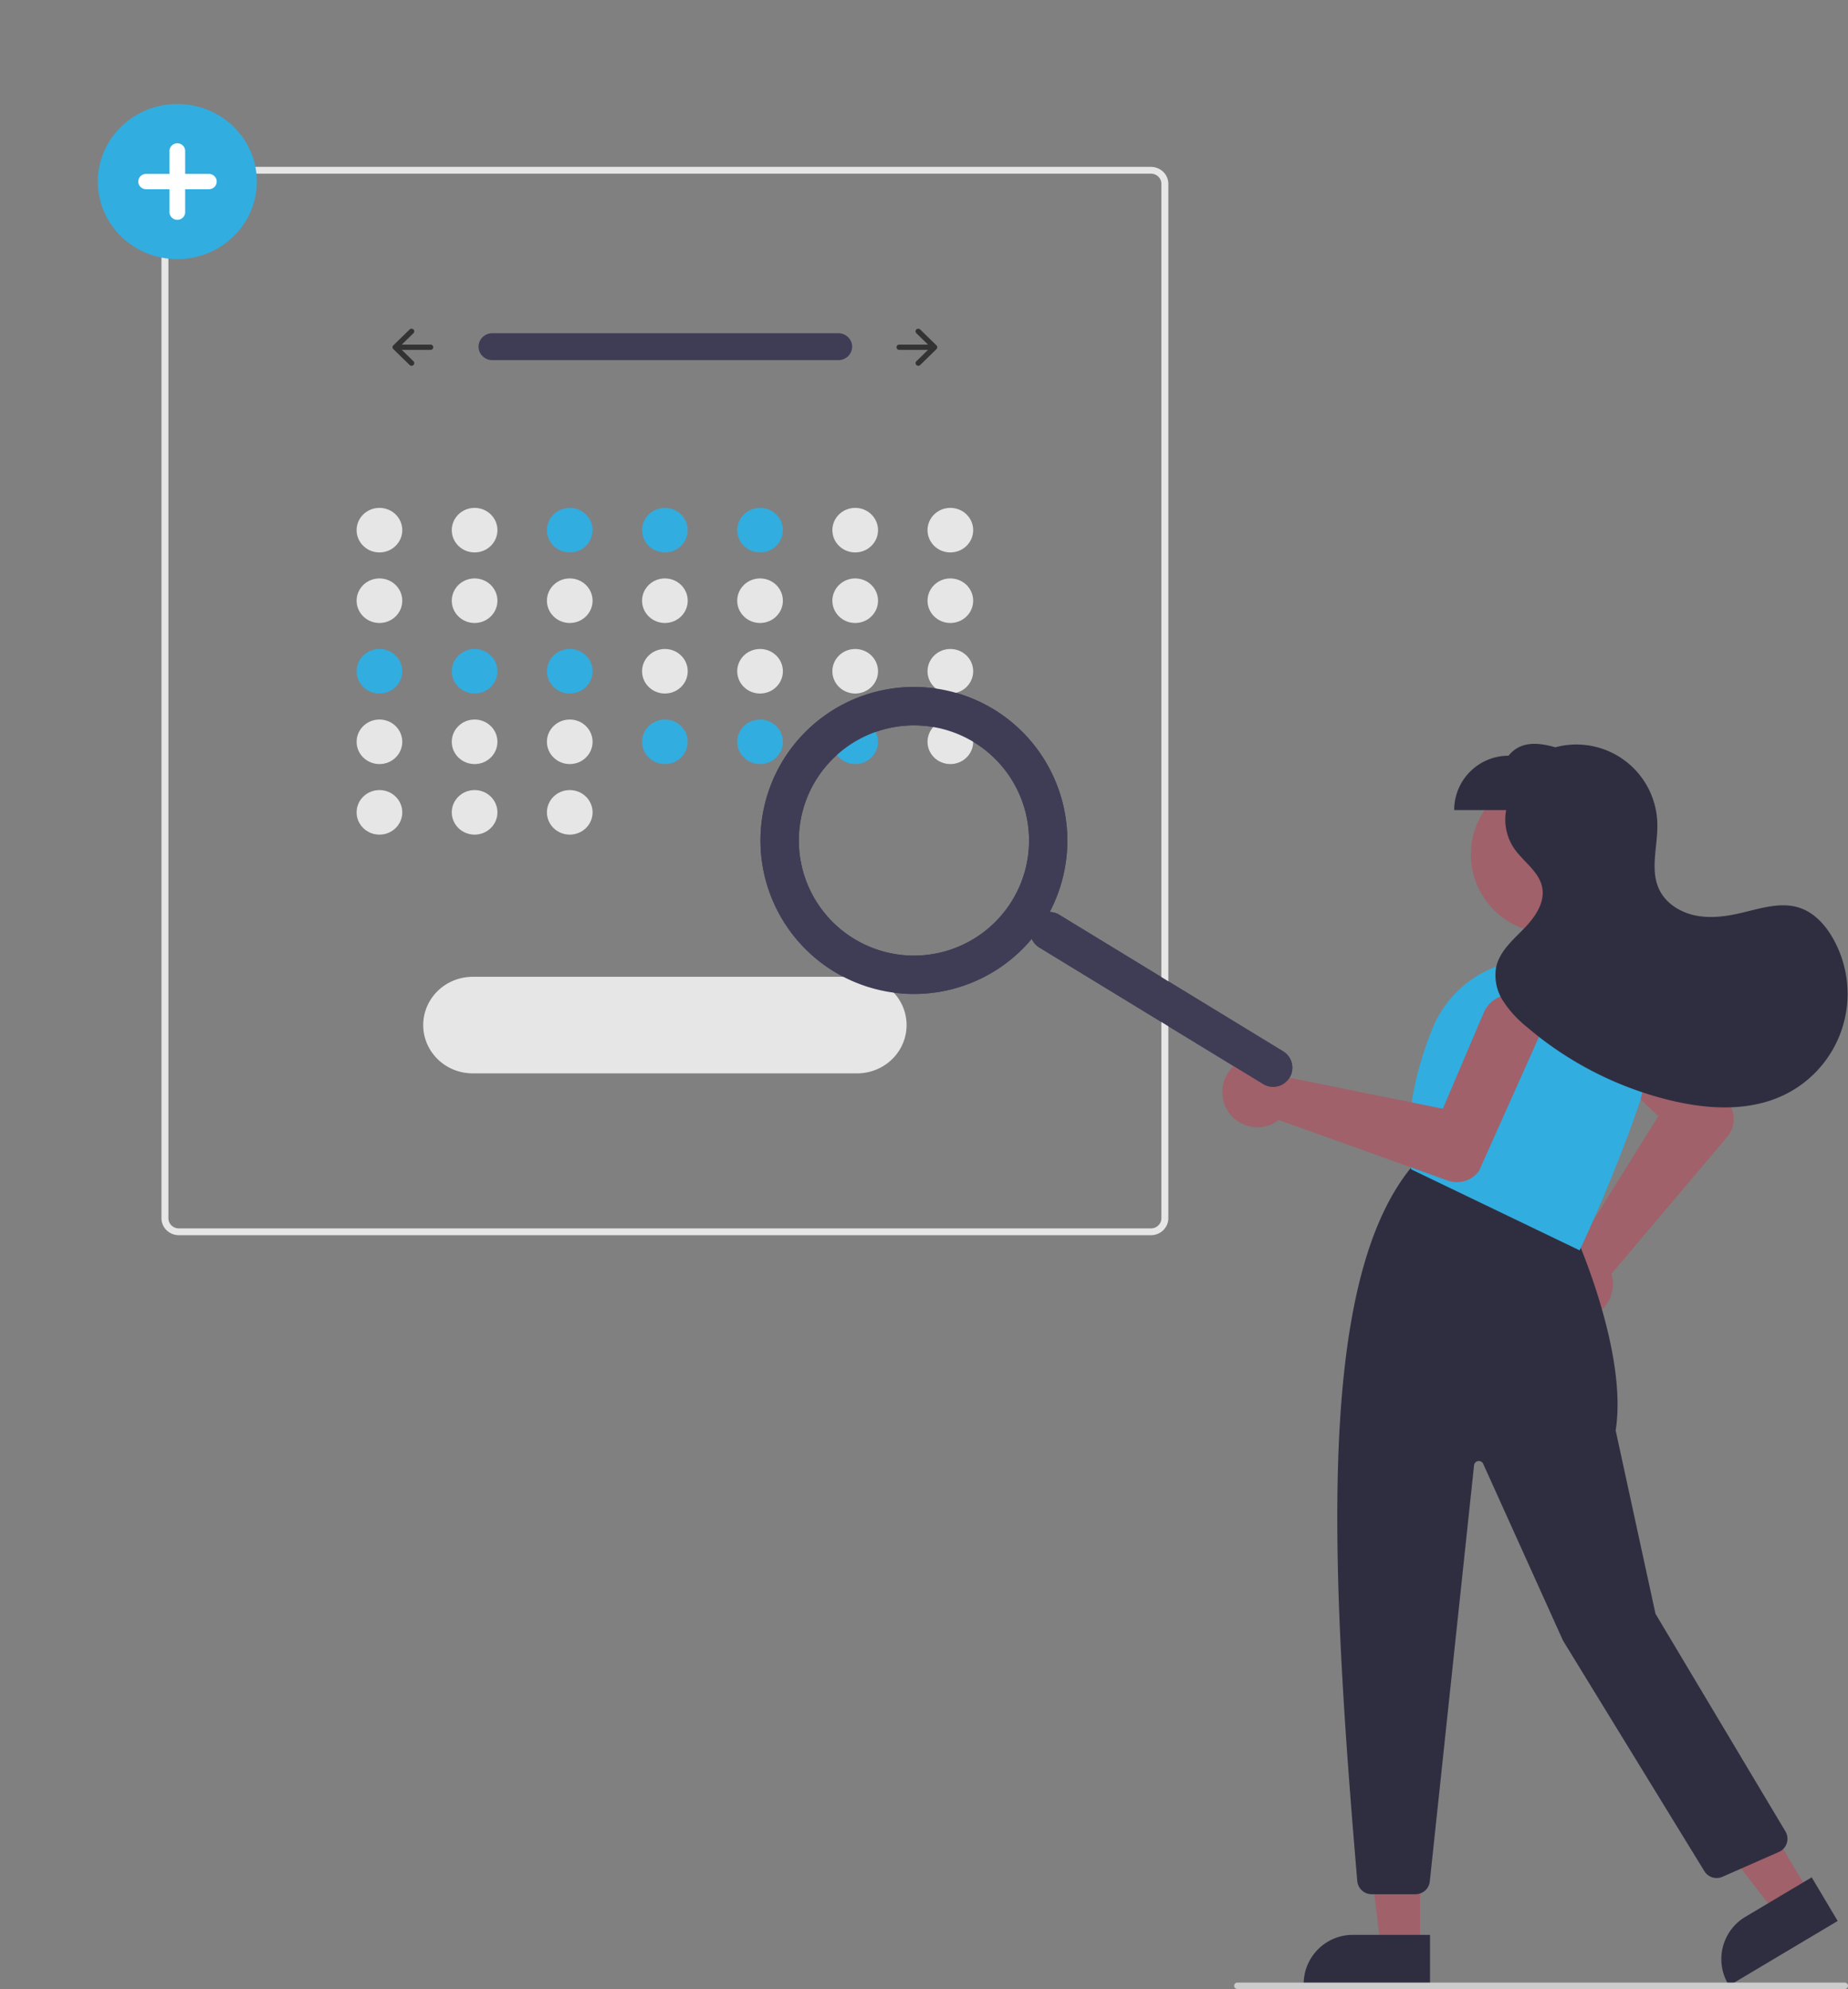 <?xml version="1.0" encoding="UTF-8" standalone="no"?>
<svg
   xmlns:dc="http://purl.org/dc/elements/1.1/"
   xmlns:cc="http://creativecommons.org/ns#"
   xmlns:rdf="http://www.w3.org/1999/02/22-rdf-syntax-ns#"
   xmlns:svg="http://www.w3.org/2000/svg"
   xmlns="http://www.w3.org/2000/svg"
   xmlns:xlink="http://www.w3.org/1999/xlink"
   xmlns:sodipodi="http://sodipodi.sourceforge.net/DTD/sodipodi-0.dtd"
   xmlns:inkscape="http://www.inkscape.org/namespaces/inkscape"
   id="b97bb7d6-95f0-447b-bc12-1d70469e6c4d"
   width="578.001"
   height="621.926"
   viewBox="0 0 578.001 621.926"
   version="1.1"
   sodipodi:docname="draw_past-appt.svg"
   inkscape:version="1.0.2 (e86c8708, 2021-01-15)">
  <rect x="0" y="0" width="578.001" height="621.926" fill="#808080" stroke="none"/>
  <defs
     id="defs202" />
  <sodipodi:namedview
     pagecolor="#ffffff"
     bordercolor="#666666"
     borderopacity="1"
     objecttolerance="10"
     gridtolerance="10"
     guidetolerance="10"
     inkscape:pageopacity="0"
     inkscape:pageshadow="2"
     inkscape:window-width="951"
     inkscape:window-height="714"
     id="namedview200"
     showgrid="false"
     inkscape:zoom="0.61612785"
     inkscape:cx="366.63353"
     inkscape:cy="237.85325"
     inkscape:window-x="729"
     inkscape:window-y="54"
     inkscape:window-maximized="0"
     inkscape:current-layer="b97bb7d6-95f0-447b-bc12-1d70469e6c4d" />
  <path
     d="m 403.33,336.989 a 6,6 0 0 1 -8.247,1.998 l -70.005,-42.7 a 6,6 0 0 1 6.249,-10.245 l 70.005,42.7 a 6,6 0 0 1 1.998,8.247 z"
     fill="#3f3d56"
     id="path173" />
  <g
     id="g855">
    <path
       d="m 326.833,287.797 a 48,48 0 1 1 -15.983,-65.974 48.054,48.054 0 0 1 15.983,65.974 z M 255.121,244.055 a 36,36 0 1 0 49.48,-11.987 36.041,36.041 0 0 0 -49.48,11.987 z"
       fill="#3f3d56"
       id="path175" />
  </g>
  <circle
     cx="484.603"
     cy="267.173"
     r="24.561"
     fill="#a0616a"
     id="circle177" />
  <path
     d="M794.015,543.901a11.002,11.002,0,0,1,8.323-14.151,10.468,10.468,0,0,1,1.459-.18l25.872-41.523L806.036,465.58a9.432,9.432,0,1,1,13.121-13.553L851.786,484.201l.066.08a8.545,8.545,0,0,1-.594,10.185l-36.25,42.873a10.301,10.301,0,0,1,.27,1.046,11.003,11.003,0,0,1-9.875,13.116q-.468.041-.932.041A11.037,11.037,0,0,1,794.015,543.901Z"
     transform="translate(-310.999 -139.037)"
     fill="#a0616a"
     id="path179" />
  <polygon
     points="444.151 609.001 431.891 609 426.059 561.712 444.153 561.713 444.151 609.001"
     fill="#a0616a"
     id="polygon181" />
  <path
     d="M758.277,759.922l-39.531-.001v-.5a15.386,15.386,0,0,1,15.386-15.386h.001l24.144.001Z"
     transform="translate(-310.999 -139.037)"
     fill="#2f2e41"
     id="path183" />
  <polygon
     points="566.007 592.05 555.473 598.322 526.268 560.676 541.815 551.419 566.007 592.05"
     fill="#a0616a"
     id="polygon185" />
  <path
     d="M885.772,739.699l-33.966,20.223-.256-.43a15.386,15.386,0,0,1,5.348-21.092l.001-.001,20.745-12.352Z"
     transform="translate(-310.999 -139.037)"
     fill="#2f2e41"
     id="path187" />
  <path
     d="M735.512,727.213c-8.213-96.706-13.099-186.545,16.924-223.193l.232-.284,50.526,20.211.083.181c.17.371,16.974,37.333,13.054,62.194L828.794,643.649l40.636,68.041A4.501,4.501,0,0,1,867.379,718.118l-17.659,7.77a4.521,4.521,0,0,1-5.648-1.766l-44.204-72.08-24.968-55.286a1.5,1.5,0,0,0-2.859.459L758.201,727.311a4.492,4.492,0,0,1-4.475,4.024H739.998A4.53,4.53,0,0,1,735.512,727.213Z"
     transform="translate(-310.999 -139.037)"
     fill="#2f2e41"
     id="path189" />
  <path
     d="M752.606,504.786l-.241-.115-.038-.265c-1.887-13.21.347-27.888,6.64-43.625a34.636,34.636,0,0,1,40.202-20.743h0a34.594,34.594,0,0,1,22.061,16.964,34.221,34.221,0,0,1,2.373,27.425c-7.934,23.2-18.226,44.907-18.329,45.124l-.216.453Z"
     transform="translate(-310.999 -139.037)"
     fill="#31ade0"
     id="path191" />
  <path
     d="M697.48,471.883A11.002,11.002,0,0,1,713.65,474.722a10.469,10.469,0,0,1,.679,1.304l47.954,9.692,12.768-30.004a9.432,9.432,0,1,1,17.289,7.544l-18.71,41.83-.052.09a8.545,8.545,0,0,1-9.748,3.01L710.978,489.247a10.303,10.303,0,0,1-.885.619,11.003,11.003,0,0,1-15.744-4.657q-.202-.424-.365-.859A11.037,11.037,0,0,1,697.48,471.883Z"
     transform="translate(-310.999 -139.037)"
     fill="#a0616a"
     id="path193" />
  <path
     d="M884.331,432.512c-2.366-4.192-5.812-8.031-10.369-9.581-5.885-2.001-12.257.13-18.307,1.552-4.662,1.096-9.532,1.767-14.23.842-4.698-.925-9.23-3.659-11.368-7.944-3.145-6.304-.496-13.821-.687-20.863a25.334,25.334,0,0,0-31.923-23.811c-5.793-1.672-11.039-1.827-14.623,2.627a17,17,0,0,0-17,17h16.255a16.15,16.15,0,0,0,2.454,11.931c2.87,4.216,7.859,7.266,8.82,12.274.931,4.854-2.368,9.459-5.829,12.987-3.46,3.528-7.475,7.024-8.556,11.846a14.689,14.689,0,0,0,2.104,10.565,34.403,34.403,0,0,0,7.386,8.136,108.402,108.402,0,0,0,45.038,23.04c11.704,2.818,24.506,3.548,35.371-1.635a35.126,35.126,0,0,0,15.465-48.967Z"
     transform="translate(-310.999 -139.037)"
     fill="#2f2e41"
     id="path195" />
  <path
     d="M888.001,760.963h-190a1,1,0,0,1,0-2h190a1,1,0,0,1,0,2Z"
     transform="translate(-310.999 -139.037)"
     fill="#ccc"
     id="path197" />
  <path
     d="M 359.983,386.226 H 55.94 a 5.448,5.314 0 0 1 -5.442,-5.308 V 57.488 a 5.448,5.314 0 0 1 5.442,-5.308 H 359.983 a 5.448,5.314 0 0 1 5.442,5.308 V 380.918 a 5.448,5.314 0 0 1 -5.442,5.308 z M 55.94,54.303 a 3.269,3.188 0 0 0 -3.265,3.185 V 380.918 a 3.269,3.188 0 0 0 3.265,3.185 H 359.983 a 3.269,3.188 0 0 0 3.265,-3.185 V 57.488 a 3.269,3.188 0 0 0 -3.265,-3.185 z"
     fill="#e6e6e6"
     id="path38"
     style="stroke-width:0.717" />
  <ellipse
     cx="118.68"
     cy="165.771"
     fill="#e6e6e6"
     id="circle40"
     rx="7.142"
     ry="6.966"
     style="stroke-width:0.717" />
  <ellipse
     cx="148.441"
     cy="165.771"
     fill="#e6e6e6"
     id="circle42"
     rx="7.142"
     ry="6.966"
     style="stroke-width:0.717" />
  <ellipse
     cx="178.201"
     cy="165.771"
     fill="#31ade0"
     id="circle44"
     rx="7.142"
     ry="6.966"
     style="stroke-width:0.717" />
  <ellipse
     cx="207.961"
     cy="165.771"
     fill="#31ade0"
     id="circle46"
     rx="7.142"
     ry="6.966"
     style="stroke-width:0.717" />
  <ellipse
     cx="237.722"
     cy="165.771"
     fill="#31ade0"
     id="circle48"
     rx="7.142"
     ry="6.966"
     style="stroke-width:0.717" />
  <ellipse
     cx="267.482"
     cy="165.771"
     fill="#e6e6e6"
     id="circle50"
     rx="7.142"
     ry="6.966"
     style="stroke-width:0.717" />
  <ellipse
     cx="297.242"
     cy="165.771"
     fill="#e6e6e6"
     id="circle52"
     rx="7.142"
     ry="6.966"
     style="stroke-width:0.717" />
  <ellipse
     cx="118.68"
     cy="187.831"
     fill="#e6e6e6"
     id="circle54"
     rx="7.142"
     ry="6.966"
     style="stroke-width:0.717" />
  <ellipse
     cx="148.441"
     cy="187.831"
     fill="#e6e6e6"
     id="circle56"
     rx="7.142"
     ry="6.966"
     style="stroke-width:0.717" />
  <ellipse
     cx="178.201"
     cy="187.831"
     fill="#e6e6e6"
     id="circle58"
     rx="7.142"
     ry="6.966"
     style="stroke-width:0.717" />
  <ellipse
     cx="207.961"
     cy="187.831"
     fill="#e6e6e6"
     id="circle60"
     rx="7.142"
     ry="6.966"
     style="stroke-width:0.717" />
  <ellipse
     cx="237.722"
     cy="187.831"
     fill="#e6e6e6"
     id="circle62"
     rx="7.142"
     ry="6.966"
     style="stroke-width:0.717" />
  <ellipse
     cx="267.482"
     cy="187.831"
     fill="#e6e6e6"
     id="circle64"
     rx="7.142"
     ry="6.966"
     style="stroke-width:0.717" />
  <ellipse
     cx="297.242"
     cy="187.831"
     fill="#e6e6e6"
     id="circle66"
     rx="7.142"
     ry="6.966"
     style="stroke-width:0.717" />
  <ellipse
     cx="118.68"
     cy="209.89"
     fill="#31ade0"
     id="circle68"
     rx="7.142"
     ry="6.966"
     style="stroke-width:0.717" />
  <ellipse
     cx="148.441"
     cy="209.89"
     fill="#31ade0"
     id="circle70"
     rx="7.142"
     ry="6.966"
     style="stroke-width:0.717" />
  <ellipse
     cx="178.201"
     cy="209.89"
     fill="#31ade0"
     id="circle72"
     rx="7.142"
     ry="6.966"
     style="stroke-width:0.717" />
  <ellipse
     cx="207.961"
     cy="209.89"
     fill="#e6e6e6"
     id="circle74"
     rx="7.142"
     ry="6.966"
     style="stroke-width:0.717" />
  <ellipse
     cx="237.722"
     cy="209.89"
     fill="#e6e6e6"
     id="circle76"
     rx="7.142"
     ry="6.966"
     style="stroke-width:0.717" />
  <ellipse
     cx="267.482"
     cy="209.89"
     fill="#e6e6e6"
     id="circle78"
     rx="7.142"
     ry="6.966"
     style="stroke-width:0.717" />
  <ellipse
     cx="297.242"
     cy="209.89"
     fill="#e6e6e6"
     id="circle80"
     rx="7.142"
     ry="6.966"
     style="stroke-width:0.717" />
  <ellipse
     cx="118.68"
     cy="231.95"
     fill="#e6e6e6"
     id="circle82"
     rx="7.142"
     ry="6.966"
     style="stroke-width:0.717" />
  <ellipse
     cx="148.441"
     cy="231.95"
     fill="#e6e6e6"
     id="circle84"
     rx="7.142"
     ry="6.966"
     style="stroke-width:0.717" />
  <ellipse
     cx="118.68"
     cy="254.009"
     fill="#e6e6e6"
     id="circle86"
     rx="7.142"
     ry="6.966"
     style="stroke-width:0.717" />
  <ellipse
     cx="148.441"
     cy="254.009"
     fill="#e6e6e6"
     id="circle88"
     rx="7.142"
     ry="6.966"
     style="stroke-width:0.717" />
  <ellipse
     cx="178.201"
     cy="254.009"
     fill="#e6e6e6"
     id="circle90"
     rx="7.142"
     ry="6.966"
     style="stroke-width:0.717" />
  <ellipse
     cx="178.201"
     cy="231.95"
     fill="#e6e6e6"
     id="circle92"
     rx="7.142"
     ry="6.966"
     style="stroke-width:0.717" />
  <ellipse
     cx="207.961"
     cy="231.95"
     fill="#31ade0"
     id="circle94"
     rx="7.142"
     ry="6.966"
     style="stroke-width:0.717" />
  <ellipse
     cx="237.722"
     cy="231.95"
     fill="#31ade0"
     id="circle96"
     rx="7.142"
     ry="6.966"
     style="stroke-width:0.717" />
  <ellipse
     cx="267.482"
     cy="231.95"
     fill="#31ade0"
     id="circle98"
     rx="7.142"
     ry="6.966"
     style="stroke-width:0.717" />
  <ellipse
     cx="297.242"
     cy="231.95"
     fill="#e6e6e6"
     id="circle100"
     rx="7.142"
     ry="6.966"
     style="stroke-width:0.717" />
  <path
     id="a332a05d-d774-4fd2-8531-ab97682a63e9"
     data-name="Path 40"
     d="m 153.893,104.196 a 4.315,4.209 0 0 0 0,8.416 h 108.182 a 4.315,4.209 0 1 0 0.142,-8.416 q -0.071,-0.001 -0.142,0 z"
     fill="#3f3d56"
     style="stroke-width:0.717" />
  <path
     d="m 286.609,103.024 a 0.849,0.828 0 0 0 0,1.171 l 3.645,3.555 h -8.988 a 0.849,0.828 0 0 0 0,1.656 h 8.988 l -3.645,3.555 a 0.849,0.828 0 1 0 1.201,1.171 l 5.094,-4.968 a 0.849,0.828 0 0 0 0,-1.171 l -5.094,-4.968 a 0.849,0.828 0 0 0 -1.201,0 z"
     fill="#e6e6e6"
     id="path103"
     style="stroke-width:0.717;fill:#333333" />
  <path
     d="m 129.314,103.024 a 0.849,0.828 0 0 1 0,1.171 l -3.645,3.555 h 8.988 a 0.849,0.828 0 1 1 0,1.656 h -8.988 l 3.645,3.555 a 0.849,0.828 0 0 1 -1.201,1.171 l -5.094,-4.968 a 0.849,0.828 0 0 1 0,-1.171 l 5.094,-4.968 a 0.849,0.828 0 0 1 1.201,0 z"
     fill="#e6e6e6"
     id="path105"
     style="stroke-width:0.717;fill:#333333" />
  <path
     d="m 147.846,305.437 a 15.475,15.093 0 1 0 0,30.187 h 120.232 a 15.475,15.093 0 1 0 0,-30.187 z"
     fill="#e6e6e6"
     id="path107"
     style="stroke-width:0.717" />
  <path
     d="M 55.466,81.03 A 24.869,24.255 0 1 1 80.335,56.774 24.898,24.283 0 0 1 55.466,81.03 Z"
     fill="#31ade0"
     id="path109"
     style="stroke-width:0.717" />
  <path
     d="m 65.279,54.382 h -7.36 v -7.178 a 2.453,2.393 0 1 0 -4.906,0 v 7.178 h -7.36 a 2.453,2.393 0 0 0 0,4.785 h 7.36 v 7.178 a 2.453,2.393 0 0 0 4.906,0 v -7.178 h 7.36 a 2.453,2.393 0 1 0 0,-4.785 z"
     fill="#ffffff"
     id="path111"
     style="stroke-width:0.717" />
  <use
     x="0"
     y="0"
     xlink:href="#g855"
     id="use857" />
  <use
     x="0"
     y="0"
     xlink:href="#path173"
     id="use859" />
</svg>
